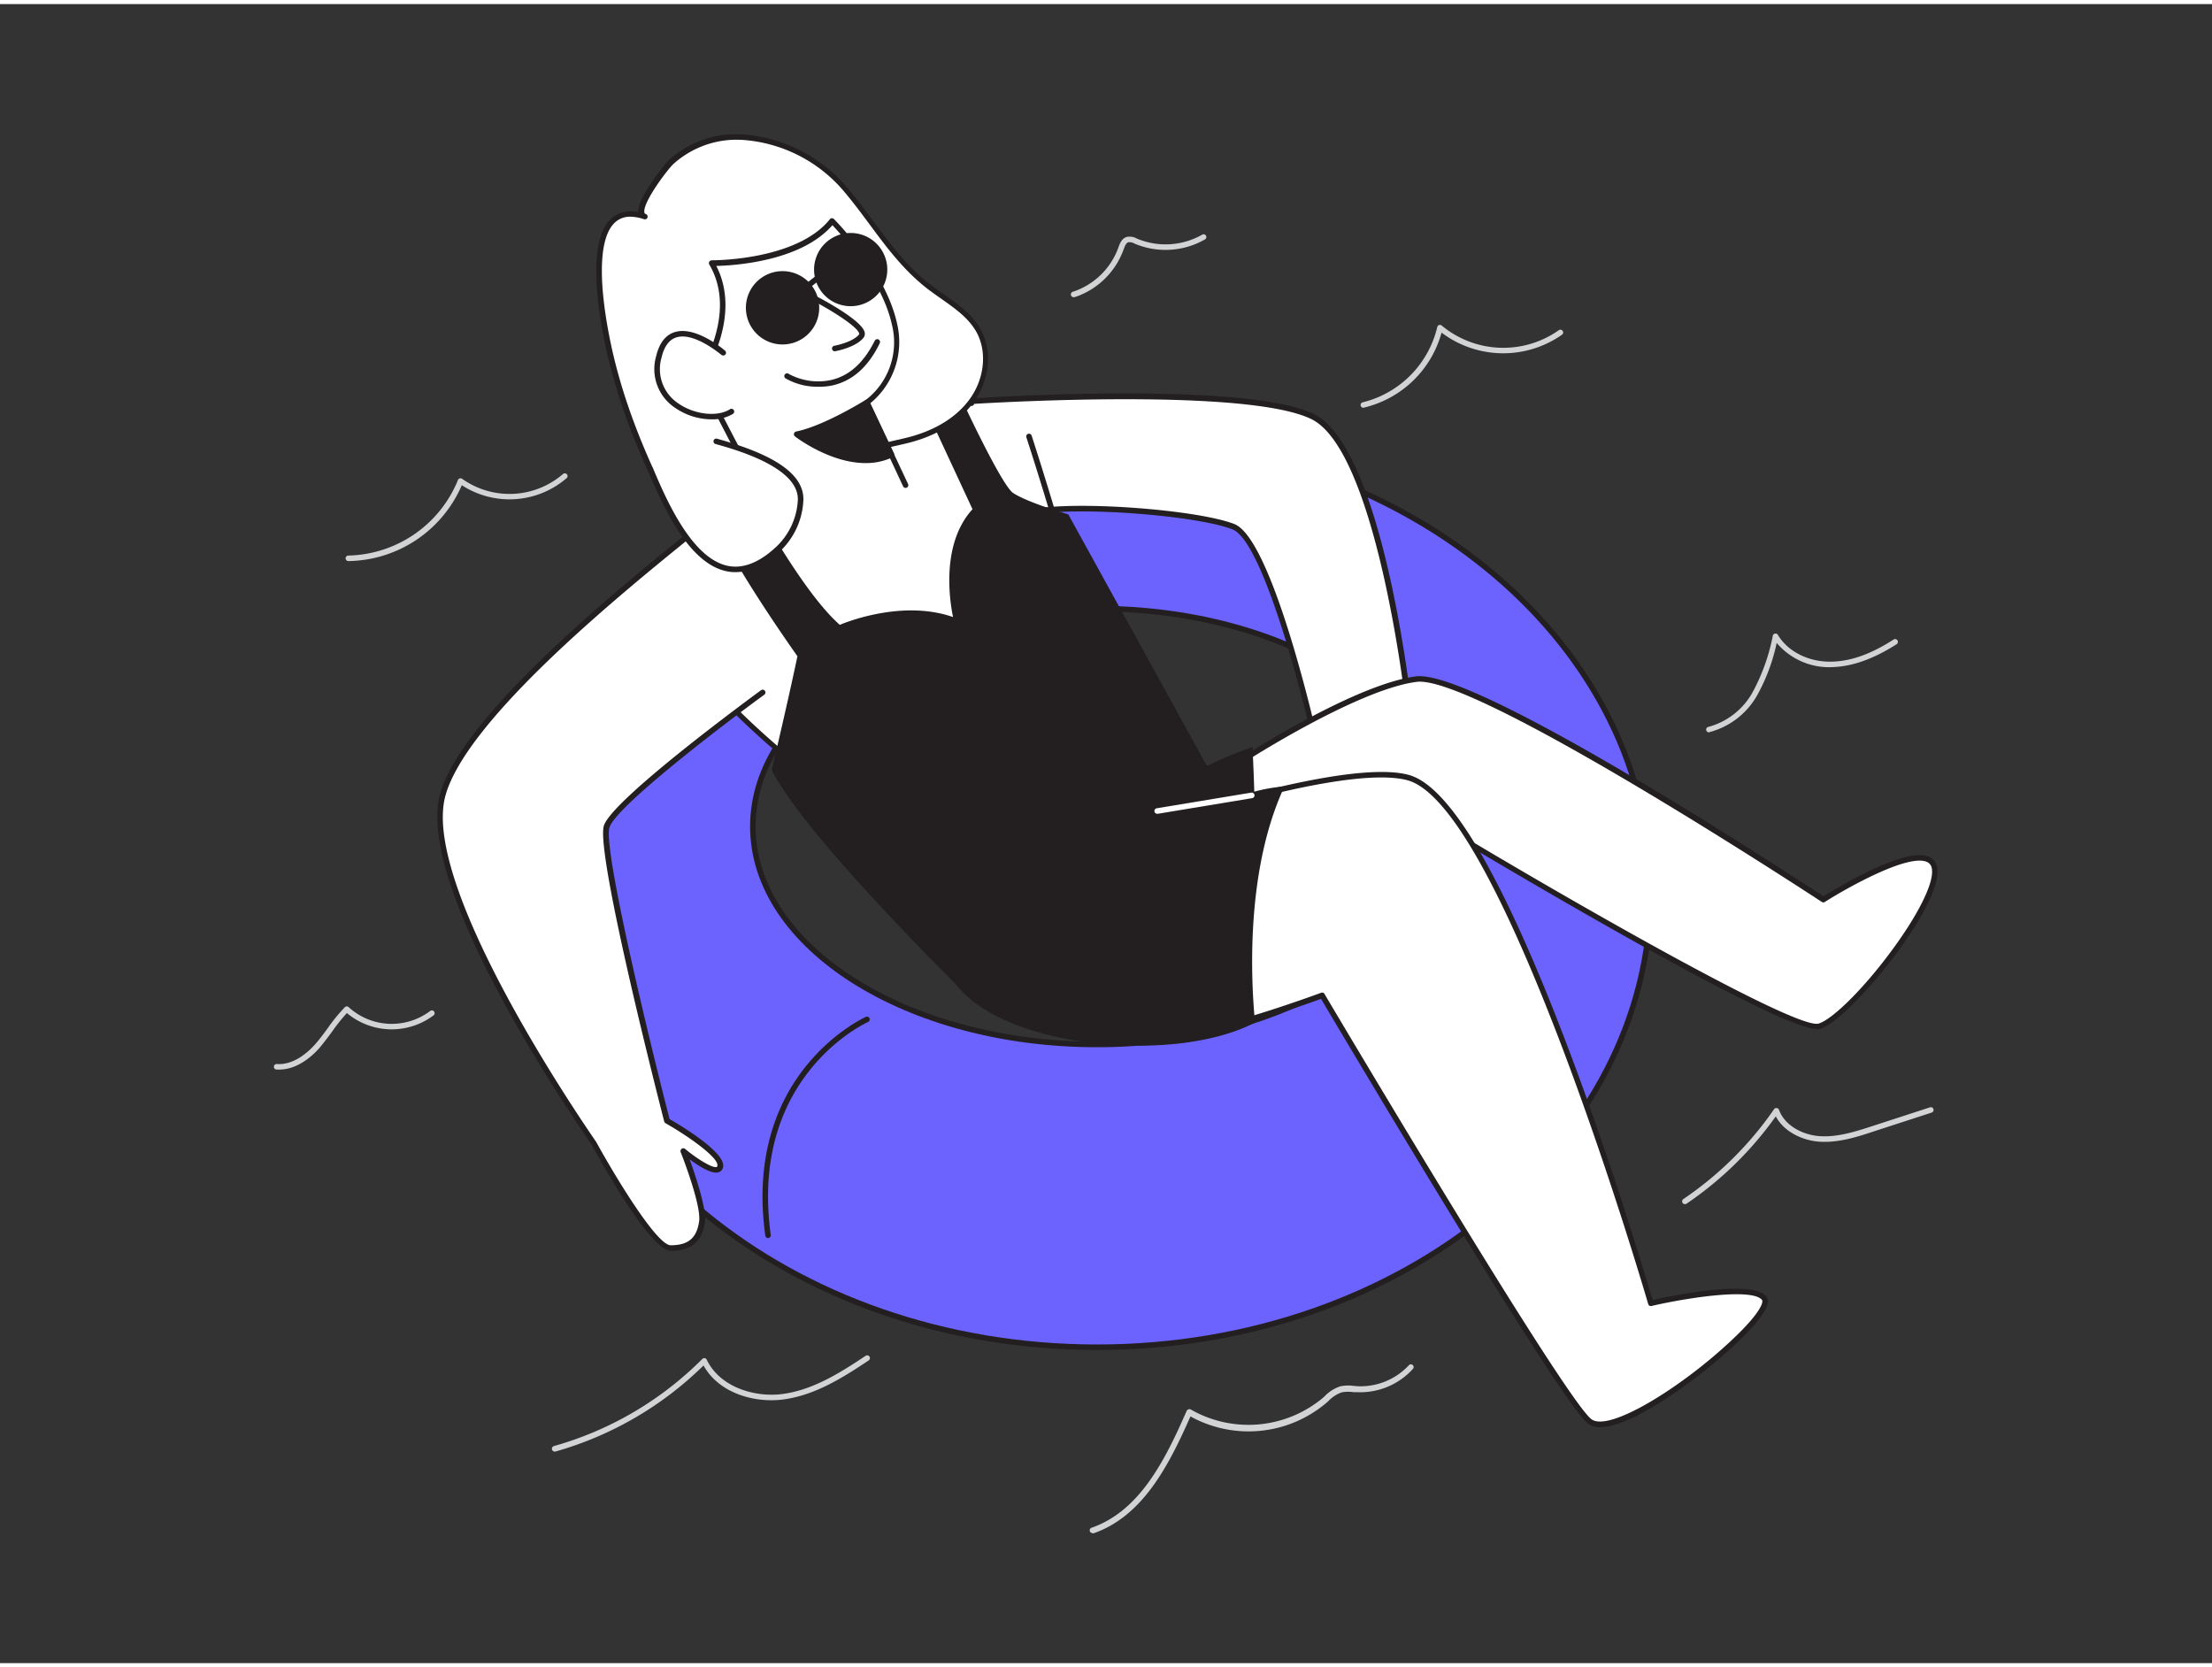 <svg xmlns="http://www.w3.org/2000/svg" viewBox="0 0 400 300" width="406" height="306" class="illustration styles_illustrationTablet__1DWOa"><rect x="0" y="0" width="400" height="300" fill="#333333" stroke="none"/><g id="_541_girl_swimming_flatline" data-name="#541_girl_swimming_flatline"><path d="M298.46,159.38c-.73-45-45.28-81.19-100.1-81.19-27.28,0-52,9-70.05,23.52-18.56,14.93-30.08,35.77-30.08,58.83,0,45.48,44.83,82.34,100.13,82.34S298.49,206,298.49,160.54C298.49,160.16,298.49,159.77,298.46,159.38Zm-37.88-10.67c0,21.76-27.86,39.42-62.22,39.42s-62.22-17.66-62.22-39.42,27.86-39.4,62.22-39.4S260.58,127,260.58,148.71Z" fill="#6c63ff" stroke="#231f20" stroke-linecap="round" stroke-linejoin="round"></path><path d="M237.39,74.58c-12.29-6.09-61.77-2.8-61.77-2.8l.09.35c-8.65-6.68-24.64-.73-32.46,5.17-9.16,6.91-15.33,17.24-19.75,27.66-1,2.29-1.87,4.74-1.58,7.22s1.67,4.51,3.11,6.45c6.77,9.11,15.68,16.37,24.49,23.52a2.92,2.92,0,0,0,4,.32c10.9-5.31,20.79-13,26.75-23.79,3.22-5.83,8.18-20.57,8.69-27.2,9.55-1,28.45.73,34.13,3,6.83,2.73,15,39.71,15,39.71l16.73-6.83S249.68,80.66,237.39,74.58Z" fill="#fff"></path><path d="M151.49,143.58a2.46,2.46,0,0,1-.6-.07,4.25,4.25,0,0,1-1.68-1c-8.72-7.08-17.73-14.39-24.58-23.61a14.46,14.46,0,0,1-3.2-6.69c-.32-2.64.67-5.24,1.61-7.48C128.43,92.06,134.94,83,143,76.9s23.55-11.75,32.49-5.59l.14,0c2-.13,49.76-3.23,62,2.85h0c12.39,6.14,17.47,51.26,17.68,53.18a.5.5,0,0,1-.3.52l-16.73,6.82a.48.48,0,0,1-.42,0,.48.48,0,0,1-.26-.33c-2.26-10.21-9.32-37.19-14.71-39.35-5.68-2.27-24.21-3.92-33.49-3-.68,6.86-5.55,21.28-8.71,27-5.45,9.86-14.52,17.93-27,24A5.19,5.19,0,0,1,151.49,143.58ZM165.9,69.72c-7.74,0-16.77,3.77-22.34,8-7.87,5.94-14.28,14.92-19.6,27.45-.89,2.12-1.83,4.57-1.54,7s1.61,4.33,3,6.21c6.77,9.12,15.74,16.4,24.41,23.43a3.35,3.35,0,0,0,1.28.78,3.42,3.42,0,0,0,2.14-.52c12.26-6,21.19-13.9,26.53-23.58,3.18-5.75,8.12-20.44,8.63-27a.5.5,0,0,1,.45-.46c9.43-1,28.38.64,34.37,3,6.59,2.64,14.08,34.59,15.19,39.49l15.83-6.46c-.52-4.43-5.76-46.41-17.09-52s-55.57-3.1-61-2.77a.47.47,0,0,1-.21.29.5.5,0,0,1-.58,0A15.28,15.28,0,0,0,165.9,69.72Z" fill="#231f20"></path><path d="M130,91.48c-.63,1.51-45.14,33.84-49.92,51.6-4.7,17.48,27.36,63,27.36,63s10.29,18.89,13.88,18.89,5.18-1.62,5.63-4.73-3.35-12.8-3.35-12.8,6.28,5.24,6.66,2.73-9.62-8.19-9.62-8.19-12.51-48.45-10.92-53.23S138,124.49,138,124.49" fill="#fff"></path><path d="M121.32,225.44c-3.7,0-12.58-16-14.32-19.15,0-.07-8.09-11.51-15.44-24.93-9.92-18.11-13.94-31-12-38.41,3.81-14.17,32.4-37.33,44.61-47.21,2.74-2.23,5.11-4.15,5.35-4.5a.5.5,0,0,1,.65-.25.53.53,0,0,1,.25.68c-.16.4-1.14,1.21-5.62,4.84-12.13,9.83-40.54,32.84-44.27,46.7-4.59,17,27,62.1,27.28,62.55,4,7.25,11.07,18.68,13.47,18.68,3.16,0,4.7-1.29,5.14-4.3s-3.29-12.45-3.33-12.54a.51.51,0,0,1,.17-.59.5.5,0,0,1,.62,0c2.16,1.8,5,3.55,5.72,3.27,0,0,.1,0,.13-.23.23-1.49-5.35-5.39-9.38-7.68a.53.53,0,0,1-.24-.31c-.51-2-12.52-48.66-10.9-53.52s27.32-23.67,28.41-24.47a.5.5,0,0,1,.59.81c-7.37,5.38-26.79,20.18-28,24s7.37,39.15,10.87,52.74c2.07,1.19,10.09,6,9.69,8.6a1.21,1.21,0,0,1-.76,1c-1.22.46-3.64-1.08-5.3-2.32,1.07,3,3.1,9,2.75,11.38C126.93,223.8,125,225.44,121.32,225.44Z" fill="#231f20"></path><path d="M133.45,85.73s10.54,20.49,18.33,27.14c0,0,11.54-5.12,21.27-1.19,0,0-3.42-13.1,3.41-20.2L165.88,68.69l4.44-3.82s9.87,22.19,12.63,24,9.9,3.86,9.9,3.86l24.89,45.19,7.95,5.5-50.08,35.85s-29.19-28.51-35.5-40.8c3.13-13.25,4.67-20.65,4.67-20.65s-14.06-19.75-15.6-26.34S133.45,85.73,133.45,85.73Z" fill="#231f20"></path><path d="M175.56,179.92l-.3-.3c-1.19-1.16-29.32-28.7-35.6-40.92l-.08-.16,0-.18c2.81-11.87,4.35-19.12,4.62-20.43-1.49-2.11-14.06-20-15.54-26.34-.53-2.28-.29-4,.73-5.11a5,5,0,0,1,4.09-1.24l.26,0,.12.23c.1.2,10.36,20.06,18,26.78,1.85-.77,11.64-4.48,20.48-1.41-.64-3.11-2.17-13.27,3.52-19.5l-10.6-22.82,5.23-4.51.27.62c3.95,8.86,10.52,22.52,12.45,23.78,2.67,1.75,9.69,3.78,9.77,3.8l.2.06.1.18,24.84,45.09,8.43,5.83Zm-34.92-41.51c6,11.49,31.93,37.17,35,40.21l49.16-35.19-7.46-5.16L192.51,93.15c-1.2-.35-7.27-2.18-9.84-3.86S172,69.76,170.14,65.69l-3.65,3.13,10.57,22.76-.24.24c-6.55,6.83-3.32,19.6-3.29,19.73l.25,1-.92-.37c-9.41-3.8-20.77,1.14-20.88,1.19l-.29.13-.24-.21c-7.41-6.33-17-24.6-18.32-27a3.84,3.84,0,0,0-3,1c-.78.85-.95,2.27-.5,4.2,1.5,6.43,15.38,26,15.52,26.17l.12.18,0,.21C145.25,118,143.71,125.41,140.64,138.41Z" fill="#231f20"></path><path d="M162.64,79.22c-2.86.66-5.64,1.22-8.13,3.08-3.7,2.75-6.41,6.6-10.28,9.28-4.14,2.86-9.09,4.85-13.67,6.91-1.34.6.82,1.74-.64,1.51-5.1-.83-7.65-6.32-9.68-10.38a115.56,115.56,0,0,1-10.59-29.57c-1-5.38-4.54-25.25,6.86-21.66-2.56-.81,3.81-9,4.81-9.87,9.29-8.47,23.91-3.93,31.34,4.74,5.38,6.29,9.12,13.36,16,18.36,3,2.21,6.46,4.16,8.28,7.43,2.18,3.94,1.36,9.09-1.29,12.73s-6.87,5.9-11.23,7C163.8,79,163.22,79.09,162.64,79.22Z" fill="#fff"></path><path d="M130.23,100.53a2.13,2.13,0,0,1-.39,0c-5.15-.83-7.73-6-9.8-10.15l-.25-.5c-5.34-10.65-8.82-20.36-10.63-29.7-1.52-7.85-2.51-17.94,1.41-21.44a5.43,5.43,0,0,1,4.84-1.1c-.14-2.69,5-8.92,5.57-9.45a18.08,18.08,0,0,1,13.64-4.6A27.44,27.44,0,0,1,153,32.94c1.75,2.05,3.35,4.2,4.9,6.29,3.3,4.45,6.42,8.65,11,12,.55.4,1.12.79,1.68,1.19,2.56,1.78,5.21,3.63,6.74,6.4C179.5,62.71,179,68,176,72.08c-3.15,4.31-8,6.3-11.51,7.21-.58.15-1.17.29-1.76.42l-.42.1c-2.69.61-5.24,1.19-7.52,2.89A42.35,42.35,0,0,0,150.07,87,39.45,39.45,0,0,1,144.51,92,69.07,69.07,0,0,1,133,98l-2.18,1a.83.83,0,0,0-.18.11,2.36,2.36,0,0,0,.16.32.77.77,0,0,1,.1.88A.72.72,0,0,1,130.23,100.53ZM130,100h0ZM114,38.45a3.93,3.93,0,0,0-2.75,1c-2.79,2.48-3.17,9.76-1.09,20.5,1.79,9.25,5.23,18.88,10.53,29.45l.25.49c1.93,3.86,4.31,8.63,8.75,9.55a1,1,0,0,1,0-.7,1.18,1.18,0,0,1,.71-.71l2.18-1A69.84,69.84,0,0,0,144,91.17a39.52,39.52,0,0,0,5.4-4.83,44,44,0,0,1,4.87-4.45c2.45-1.82,5.09-2.42,7.89-3.06l.42-.09h0l1.73-.42c3.36-.87,8-2.76,11-6.83,2.73-3.73,3.23-8.63,1.26-12.19-1.43-2.58-4-4.35-6.44-6.07-.57-.4-1.14-.8-1.7-1.21-4.69-3.42-8-7.88-11.19-12.2-1.54-2.07-3.13-4.21-4.86-6.23a26.39,26.39,0,0,0-17.72-9,17.08,17.08,0,0,0-12.9,4.34c-1.07,1-5.61,7-5.23,8.76a.29.29,0,0,0,.23.26.5.5,0,0,1,.33.63.49.49,0,0,1-.63.32h0A8.09,8.09,0,0,0,114,38.45Z" fill="#231f20"></path><path d="M140.52,94.48l-14-27.07s7.77-11.13,2.2-20.6c0,0,15.54.18,21.78-7.63,0,0,9.23,9.27,11.27,18.65a13.73,13.73,0,0,1-5,14.16l7,15" fill="#fff"></path><path d="M140.52,95a.49.49,0,0,1-.44-.27l-14-27.07a.53.53,0,0,1,0-.52c.08-.11,7.52-11,2.18-20.05a.52.52,0,0,1,0-.51.62.62,0,0,1,.44-.25c.14,0,15.36.09,21.38-7.44a.49.49,0,0,1,.74,0c.38.38,9.36,9.48,11.4,18.89a14.34,14.34,0,0,1-4.86,14.42l6.87,14.63a.5.5,0,0,1-.9.42l-7-15a.48.48,0,0,1,.17-.62,13.14,13.14,0,0,0,4.79-13.65c-1.75-8-9-16.14-10.76-18-5.7,6.54-17.65,7.29-21,7.37,4.45,8.66-1.37,18.44-2.46,20.14L141,94.25a.51.51,0,0,1-.21.68A.46.46,0,0,1,140.52,95Z" fill="#231f20"></path><path d="M130.79,63s-9.53-8.23-11.66.78,8.85,12.63,13.19,9.84" fill="#fff"></path><path d="M128.66,75.09A11.73,11.73,0,0,1,122.07,73a8.39,8.39,0,0,1-3.43-9.28c.56-2.38,1.68-3.86,3.33-4.39,3.79-1.23,8.93,3.15,9.14,3.34a.49.49,0,0,1,.06.7.51.51,0,0,1-.71.06c-.05,0-4.92-4.21-8.18-3.15-1.29.42-2.19,1.65-2.66,3.67a7.43,7.43,0,0,0,3,8.23c2.91,2.06,7.12,2.54,9.4,1.07a.5.5,0,0,1,.54.84A7.21,7.21,0,0,1,128.66,75.09Z" fill="#231f20"></path><path d="M151,62.78a.5.5,0,0,1-.09-1s3.35-.62,4.47-2.09c0,0,0,0,0-.1-.26-1.2-4.8-4.07-7.93-5.72a.5.5,0,1,1,.47-.89c1.32.7,8,4.3,8.44,6.39a1.12,1.12,0,0,1-.19.93c-1.36,1.77-4.94,2.44-5.09,2.46Z" fill="#231f20"></path><path d="M148,69.19a11.5,11.5,0,0,1-6-1.54.5.5,0,0,1,.66-.76A11.19,11.19,0,0,0,150.18,68c3.37-.73,6-3.13,8-7.12a.5.5,0,1,1,.91.43c-2.07,4.32-5,6.9-8.72,7.68A11.18,11.18,0,0,1,148,69.19Z" fill="#231f20"></path><path d="M156.75,72s-7.53,4.77-12.69,5.75c0,0,9.57,7.34,17.16,3.7Z" fill="#231f20"></path><path d="M156.52,83c-6.38,0-12.44-4.57-12.76-4.82a.48.48,0,0,1-.18-.51.49.49,0,0,1,.39-.38c5-1,12.44-5.64,12.51-5.68a.49.49,0,0,1,.41-.06.51.51,0,0,1,.31.26l4.47,9.46a.5.5,0,0,1-.24.66A11.14,11.14,0,0,1,156.52,83Zm-11.25-5c2.46,1.62,9.46,5.63,15.28,3.21l-4-8.48C154.92,73.7,149.61,76.81,145.27,78Z" fill="#231f20"></path><path d="M117.69,84.2c3.81,9,11.16,25.31,23,14.4a13.06,13.06,0,0,0,4.12-8.83c.3-6.09-10.32-9.32-15.25-10.7" fill="#fff"></path><path d="M133,102.72a7.73,7.73,0,0,1-1.66-.17c-7.07-1.52-11.68-12.34-14.15-18.16a.49.49,0,0,1,.26-.65.51.51,0,0,1,.66.26c2.23,5.25,6.87,16.16,13.44,17.57,2.75.59,5.68-.53,8.72-3.34a12.5,12.5,0,0,0,4-8.49c.29-5.93-11.13-9.14-14.88-10.19a.5.5,0,0,1-.35-.62.51.51,0,0,1,.62-.34c6.84,1.92,15.91,5.17,15.61,11.2A13.51,13.51,0,0,1,141,99C138.29,101.47,135.62,102.72,133,102.72Z" fill="#231f20"></path><circle cx="141.52" cy="54.93" r="6.12" fill="#231f20"></circle><path d="M141.52,61.55a6.63,6.63,0,1,1,6.62-6.62A6.63,6.63,0,0,1,141.52,61.55Zm0-12.25a5.63,5.63,0,1,0,5.62,5.63A5.63,5.63,0,0,0,141.52,49.3Z" fill="#231f20"></path><circle cx="153.83" cy="48.01" r="6.12" fill="#231f20"></circle><path d="M153.83,54.63A6.62,6.62,0,1,1,160.45,48,6.63,6.63,0,0,1,153.83,54.63Zm0-12.24A5.62,5.62,0,1,0,159.45,48,5.63,5.63,0,0,0,153.83,42.39Z" fill="#231f20"></path><path d="M144.78,52.61a.52.52,0,0,1-.38-.17.49.49,0,0,1,0-.7,51.5,51.5,0,0,1,4.16-3.34.5.5,0,0,1,.7.12.51.51,0,0,1-.12.69s-2,1.44-4.08,3.27A.46.46,0,0,1,144.78,52.61Z" fill="#231f20"></path><path d="M224.93,136.58s20.31-13.15,31.23-14.51,73.6,39.87,73.6,39.87,18.72-11.91,20.09-5.82-15.3,27-20.79,28.71-68.35-36.11-68.35-36.11-26.62,34.53-32.54,20" fill="#fff"></path><path d="M328.71,185.37c-7.66,0-60-31.3-67.87-36-2.41,3.07-18.69,23.4-28,23.4a6.84,6.84,0,0,1-.79-.05c-2-.27-3.46-1.57-4.38-3.84a.51.51,0,0,1,.27-.66.5.5,0,0,1,.65.28c.8,1.95,2,3,3.6,3.23,9,1.22,27.9-23.07,28.09-23.32a.5.5,0,0,1,.65-.12c25.19,15.15,64.08,37.24,67.94,36.06,2.46-.76,7.81-6,12.71-12.53,5.26-7,8.3-13.09,7.74-15.59a1.48,1.48,0,0,0-.93-1.13c-3.46-1.44-14.46,4.75-18.4,7.26a.5.5,0,0,1-.54,0c-.63-.41-62.65-41.15-73.27-39.8s-30.82,14.31-31,14.44a.5.5,0,0,1-.69-.15.49.49,0,0,1,.15-.69c.83-.54,20.53-13.22,31.44-14.59s68.61,36.46,73.67,39.77c2.08-1.3,14.69-9,19-7.17a2.52,2.52,0,0,1,1.53,1.84c1.47,6.57-15.7,27.62-21.13,29.3A1.85,1.85,0,0,1,328.71,185.37Z" fill="#231f20"></path><path d="M221.86,144.57c11.32-3.28,26.2-6.47,32.77-4.68,17.75,4.86,43.86,95.06,43.86,95.06s18.08-4.17,20.56-.88-26.19,26.72-31.65,22.17-48.31-77-48.31-77-11.19,4.14-18.31,5.77" fill="#fff"></path><path d="M289.35,257.33a3.46,3.46,0,0,1-2.27-.7c-5.32-4.43-44.57-70.62-48.2-76.75-2,.74-11.67,4.2-18,5.65a.5.5,0,0,1-.22-1c7-1.61,18.14-5.71,18.25-5.75a.48.48,0,0,1,.6.21c.43.73,42.87,72.41,48.2,76.85,3.1,2.59,16.63-5.84,25.75-14.54,5-4.74,5.43-6.62,5.18-6.95-1.66-2.2-13.18-.51-20,1.07a.49.49,0,0,1-.59-.35c-.26-.9-26.24-90-43.52-94.71-7.82-2.14-26.85,3-32.49,4.67a.49.49,0,0,1-.62-.34.5.5,0,0,1,.34-.62c5.71-1.65,25-6.89,33-4.68,7.52,2.06,17.25,18.77,28.92,49.66,8,21.12,14.18,42,15.16,45.29,3.26-.73,18.15-3.84,20.61-.59.94,1.25-.84,4-5.29,8.27C308.06,247.86,295.45,257.33,289.35,257.33Z" fill="#231f20"></path><path d="M226.42,183.89c-14.91,7.3-44.76,4.21-53.17-7-14-18.61,13.11-18.73,13.11-18.73s23.83-17.78,39.71-23.15c0,0,.31,6.72.28,8a29.79,29.79,0,0,1,5.15-1C225.22,156.18,225.56,174.4,226.42,183.89Z" fill="#231f20"></path><path d="M205.9,188.35a71.22,71.22,0,0,1-8.56-.52c-11.37-1.37-20.52-5.34-24.49-10.6s-5-9.47-3.38-12.79c3.11-6.28,15.09-6.71,16.72-6.74,1.93-1.43,24.55-18,39.72-23.13l.62-.21,0,.66c0,.24.24,5.3.28,7.4a28.23,28.23,0,0,1,4.61-.87l.84-.08-.34.78c-6.61,14.86-5.72,34-5,41.59l0,.35-.31.15C221.29,187,213.9,188.35,205.9,188.35Zm19.7-52.61c-15.62,5.53-38.71,22.69-38.94,22.86l-.14.1h-.16c-.13,0-13,.13-16,6.19-1.46,3-.35,6.9,3.29,11.74,7.81,10.37,36.94,14.21,52.24,7-.67-7.72-1.42-26.21,4.81-41a31.65,31.65,0,0,0-4.2.92l-.66.2v-.69C225.87,142,225.67,137.47,225.6,135.74Z" fill="#231f20"></path><path d="M190.59,93.23a.49.49,0,0,1-.48-.36c0-.07-2.28-7.68-4.51-14.53a.5.5,0,0,1,.32-.63.51.51,0,0,1,.63.32c2.23,6.86,4.5,14.48,4.52,14.56a.5.5,0,0,1-.34.62A.34.34,0,0,1,190.59,93.23Z" fill="#231f20"></path><path d="M138.88,223.14a.5.5,0,0,1-.49-.44c-4.08-29.55,18-39.46,18.19-39.56a.5.5,0,1,1,.4.92c-.21.1-21.58,9.73-17.6,38.51a.5.5,0,0,1-.43.56Z" fill="#231f20"></path><path d="M209.26,146.41a.5.5,0,0,1-.5-.42.5.5,0,0,1,.41-.57l17.1-2.83a.5.5,0,1,1,.16,1l-17.09,2.83Z" fill="#fff"></path><path d="M100.31,261.75a.51.51,0,0,1-.14-1A61.41,61.41,0,0,0,127,245a.47.47,0,0,1,.44-.14.48.48,0,0,1,.36.27c2.39,5,8.75,6.89,13.8,6.19,5.39-.75,10.14-3.69,14.93-6.89a.5.5,0,1,1,.56.83c-4.89,3.27-9.75,6.27-15.35,7.05-5,.7-11.62-.94-14.52-6.13a62.49,62.49,0,0,1-26.74,15.55Z" fill="#d1d3d4"></path><path d="M309.08,131.69a.5.5,0,0,1-.1-1,13,13,0,0,0,8-6.35,35.62,35.62,0,0,0,3.6-10.13.5.5,0,0,1,.41-.38.48.48,0,0,1,.51.24c1.83,3.07,5.72,5,9.93,4.83,3.41-.12,7-1.42,11-4a.49.49,0,0,1,.69.16.5.5,0,0,1-.15.69c-4.16,2.66-7.93,4-11.52,4.14a12.41,12.41,0,0,1-10.17-4.37,34,34,0,0,1-3.45,9.33,14,14,0,0,1-8.7,6.8Z" fill="#d1d3d4"></path><path d="M63,100.72a.5.5,0,0,1-.5-.5.5.5,0,0,1,.5-.5A21.93,21.93,0,0,0,82.81,86.07a.49.49,0,0,1,.33-.3.47.47,0,0,1,.44.08,14.79,14.79,0,0,0,18.2-.85.51.51,0,0,1,.71,0,.49.49,0,0,1,0,.7A15.83,15.83,0,0,1,83.51,87,22.69,22.69,0,0,1,63,100.72Z" fill="#d1d3d4"></path><path d="M304.69,217a.5.5,0,0,1-.28-.92,62.43,62.43,0,0,0,16.4-16.25.51.51,0,0,1,.89.12c1.11,3,4.49,4.56,7.36,4.76,3.22.22,6.52-.85,9.43-1.79L349,199.5a.5.5,0,0,1,.63.32.51.51,0,0,1-.33.63l-10.52,3.42c-3,1-6.38,2.07-9.8,1.84-2.92-.21-6.33-1.7-7.86-4.58A63.62,63.62,0,0,1,305,216.91.47.47,0,0,1,304.69,217Z" fill="#d1d3d4"></path><path d="M246.54,73a.51.51,0,0,1-.49-.39.5.5,0,0,1,.38-.6A18.37,18.37,0,0,0,259.9,58.41a.48.48,0,0,1,.33-.37.49.49,0,0,1,.49.1,17.42,17.42,0,0,0,21.15.84.5.5,0,1,1,.6.8,18.51,18.51,0,0,1-21.79-.37,19.13,19.13,0,0,1-14,13.55Z" fill="#d1d3d4"></path><path d="M197.56,276.49a.51.51,0,0,1-.48-.34.5.5,0,0,1,.31-.63c8.65-3,13.24-12.09,17.19-21.12a.54.54,0,0,1,.31-.28.53.53,0,0,1,.41,0,21,21,0,0,0,23.91-2.08l.33-.3a7.07,7.07,0,0,1,2.77-1.78,6.93,6.93,0,0,1,2.48-.09l.6.05a11.91,11.91,0,0,0,9.39-3.8.49.49,0,0,1,.7,0,.48.48,0,0,1,0,.7A12.84,12.84,0,0,1,245.33,251l-.63,0a6,6,0,0,0-2.12.05,6.22,6.22,0,0,0-2.37,1.57l-.34.3a21.76,21.76,0,0,1-24.6,2.47c-4,9.07-8.68,18.06-17.55,21.15A.45.45,0,0,1,197.56,276.49Z" fill="#d1d3d4"></path><path d="M50.48,192.67H50a.51.51,0,0,1-.47-.54.49.49,0,0,1,.53-.46c3.09.2,5.68-2.16,6.94-3.59.81-.91,1.54-1.92,2.26-2.89a31,31,0,0,1,3.1-3.8.5.5,0,0,1,.7,0,11.54,11.54,0,0,0,14.72.69.49.49,0,0,1,.7.07.51.51,0,0,1-.07.71,12.61,12.61,0,0,1-15.68-.41,31.56,31.56,0,0,0-2.66,3.33c-.73,1-1.49,2-2.32,3C56.46,190.23,53.79,192.67,50.48,192.67Z" fill="#d1d3d4"></path><path d="M194.23,53a.5.5,0,0,1-.16-1,13.08,13.08,0,0,0,8.14-7.9c.26-.75.62-1.75,1.58-2a2.64,2.64,0,0,1,1.79.3,13.38,13.38,0,0,0,11.86-.73.5.5,0,0,1,.5.86,14.36,14.36,0,0,1-12.69.82,2,2,0,0,0-1.19-.29c-.46.13-.69.81-.91,1.4a14.09,14.09,0,0,1-8.77,8.52Z" fill="#d1d3d4"></path></g></svg>